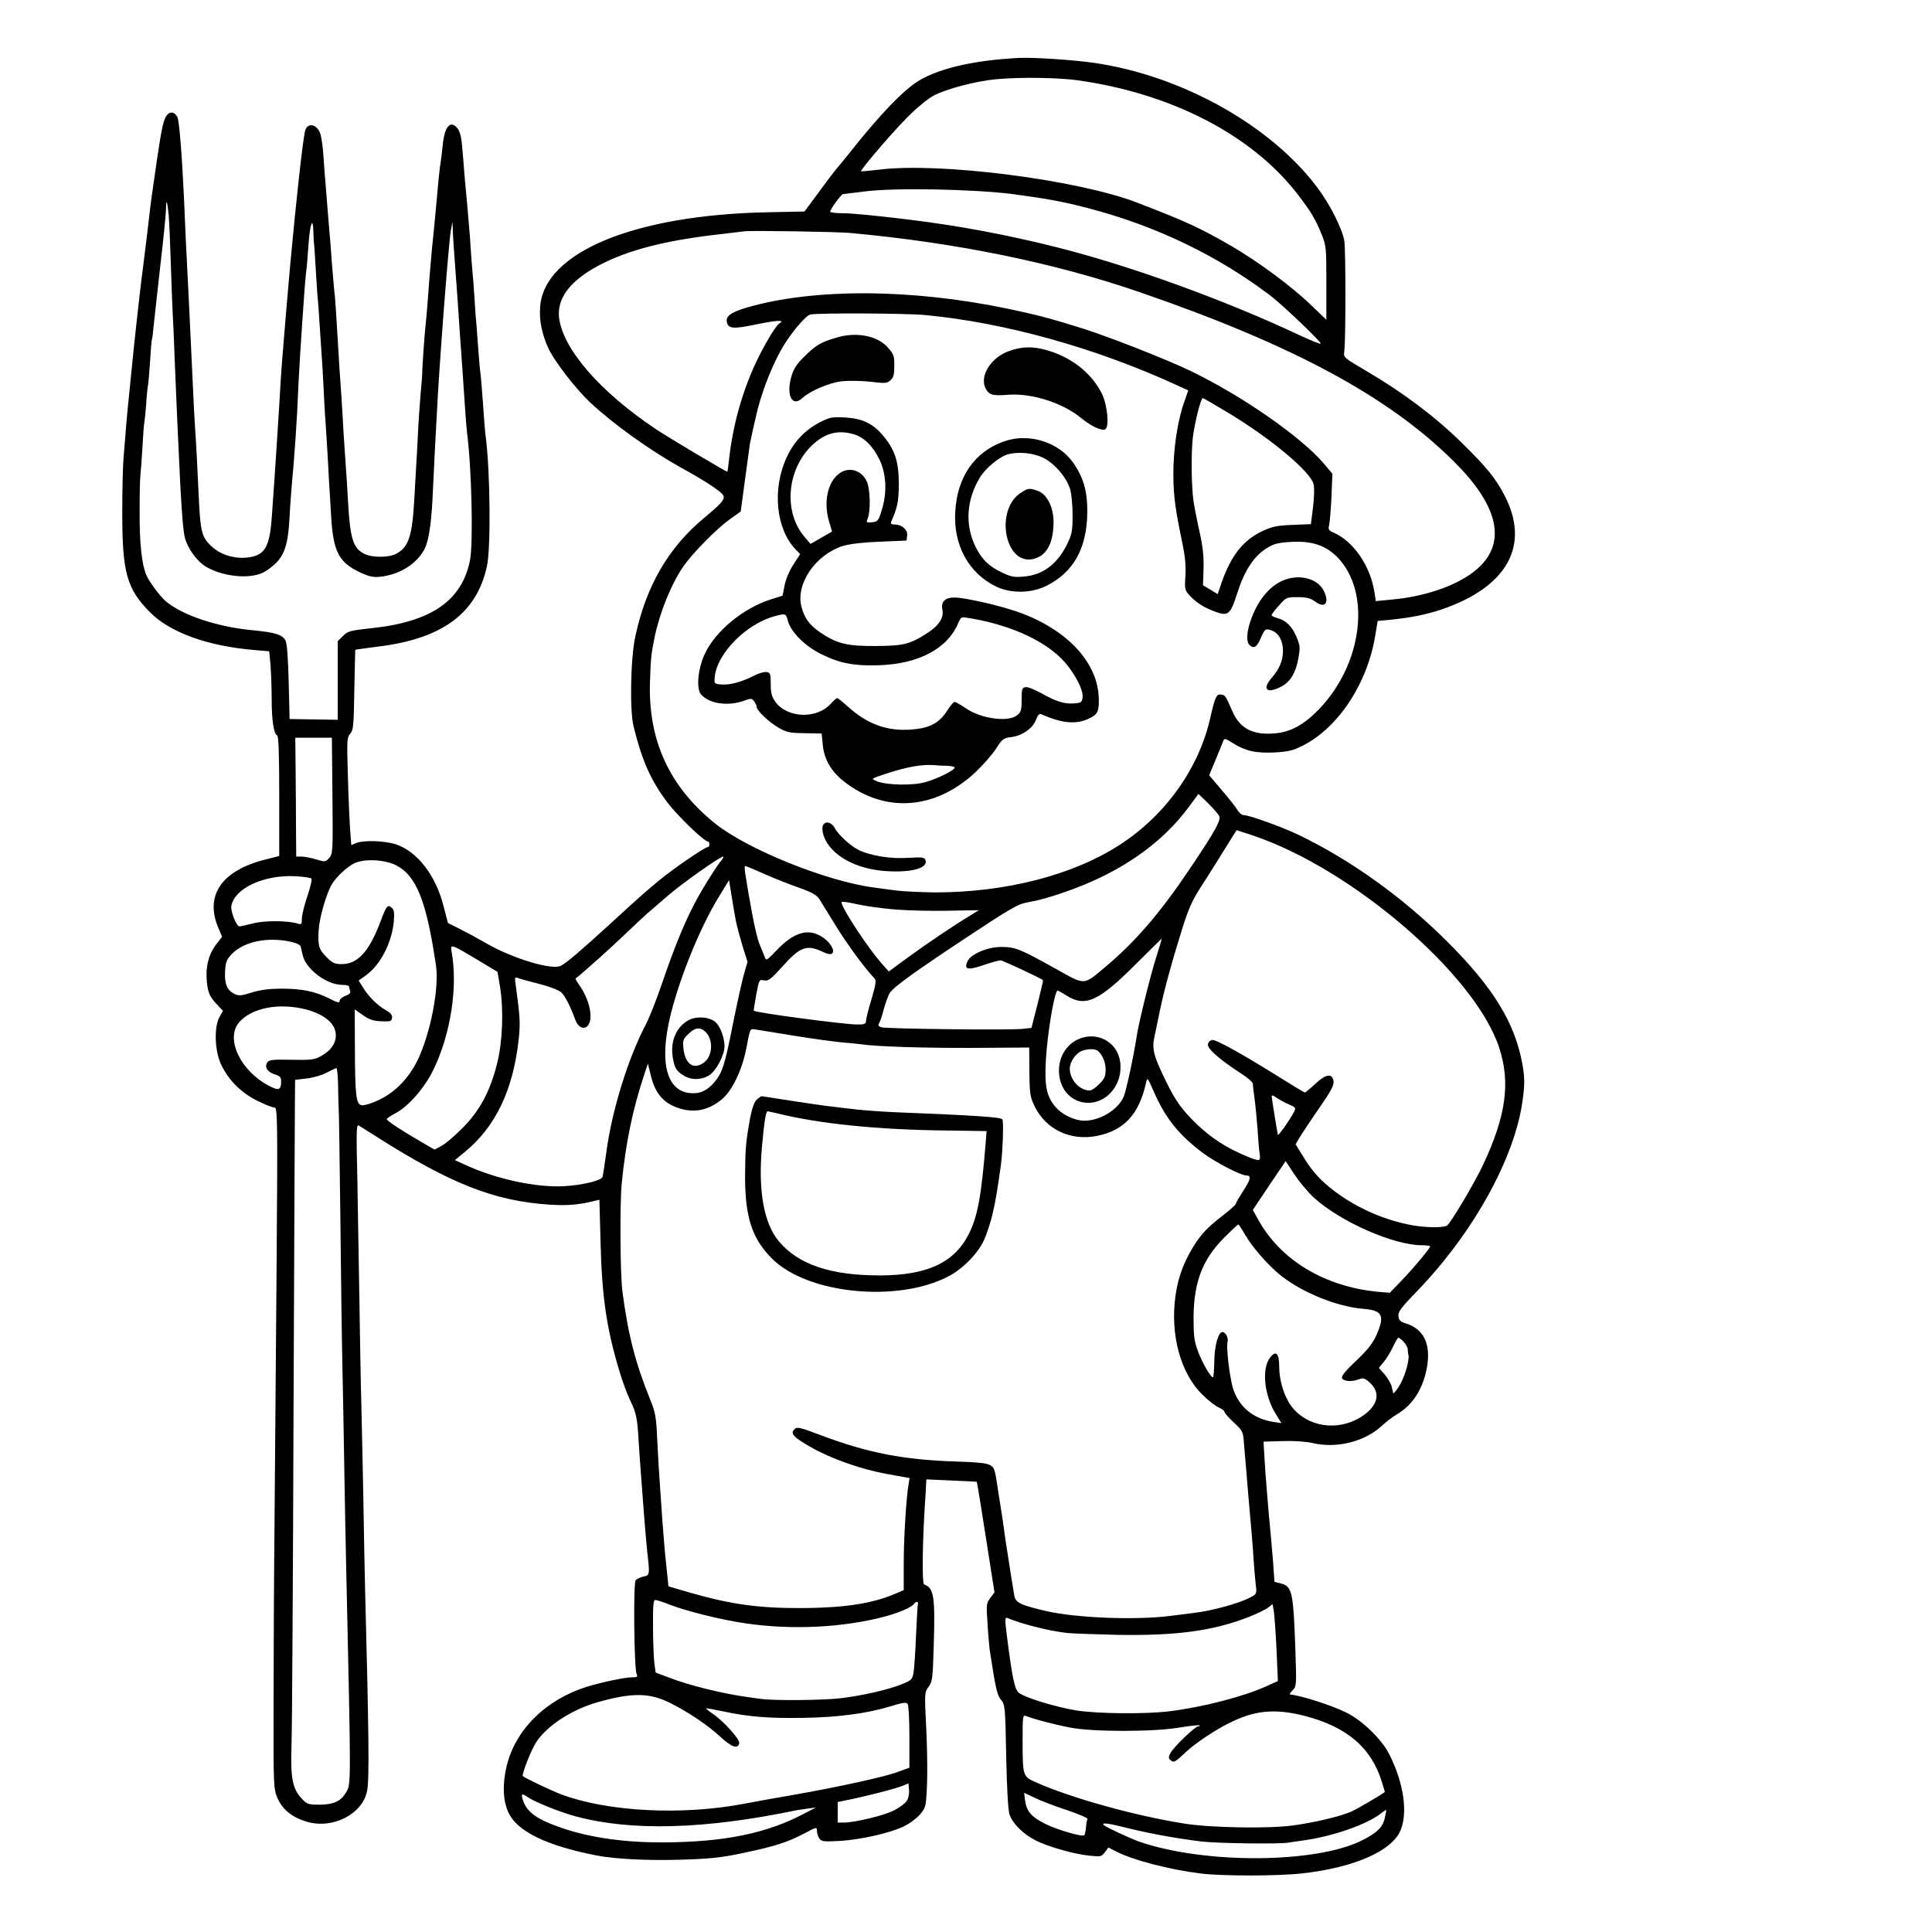 <?xml version="1.0" standalone="no"?>
<!DOCTYPE svg PUBLIC "-//W3C//DTD SVG 20010904//EN"
 "http://www.w3.org/TR/2001/REC-SVG-20010904/DTD/svg10.dtd">
<svg version="1.0" xmlns="http://www.w3.org/2000/svg"
 width="1024pt" height="1024pt" viewBox="0 0 1024 1024"
 preserveAspectRatio="xMidYMid meet">
<g transform="translate(0,1024) scale(0.1,-0.1)"
fill="#000000" stroke="none">
<path d="M5400 9933 c-232 -12 -415 -53 -527 -119 -81 -47 -211 -182 -378
-394 -33 -41 -63 -77 -66 -80 -3 -3 -42 -54 -85 -113 l-80 -108 -194 -4 c-707
-14 -1184 -211 -1207 -499 -6 -73 9 -147 44 -223 31 -67 143 -212 219 -284
121 -114 316 -254 479 -345 104 -57 166 -96 205 -126 45 -35 39 -45 -79 -144
-188 -156 -306 -360 -363 -624 -26 -118 -31 -392 -10 -480 45 -182 91 -286
180 -404 55 -72 194 -206 214 -206 4 0 8 -7 8 -15 0 -8 -4 -15 -9 -15 -16 0
-185 -116 -261 -179 -81 -68 -86 -72 -265 -236 -150 -137 -223 -199 -253 -214
-46 -24 -253 38 -392 118 -47 27 -112 62 -146 79 l-60 30 -23 89 c-41 163
-139 290 -253 328 -59 19 -168 23 -210 7 l-26 -11 -6 77 c-3 42 -9 171 -12
285 -6 194 -5 209 12 228 17 19 19 43 22 233 2 116 5 212 5 212 1 1 59 9 128
18 336 42 517 178 570 426 21 97 17 500 -6 680 -3 19 -10 101 -15 181 -6 81
-12 155 -14 165 -2 11 -7 66 -11 124 -4 58 -9 118 -10 134 -2 15 -7 76 -10
135 -4 58 -8 118 -10 132 -2 15 -6 73 -10 130 -3 57 -13 169 -20 249 -8 80
-17 183 -20 230 -8 111 -14 141 -33 163 -37 42 -67 3 -76 -97 -4 -38 -9 -79
-11 -90 -3 -12 -12 -97 -20 -191 -8 -93 -18 -188 -20 -210 -5 -39 -19 -204
-30 -355 -3 -41 -8 -91 -10 -110 -5 -42 -18 -229 -17 -250 0 -8 -4 -58 -9
-110 -4 -52 -11 -147 -14 -210 -3 -63 -7 -146 -10 -185 -2 -38 -7 -117 -10
-175 -11 -186 -31 -242 -97 -276 -39 -20 -128 -20 -168 1 -58 30 -74 79 -85
270 -3 61 -10 166 -15 235 -5 69 -12 177 -15 240 -4 63 -8 133 -10 155 -2 22
-9 128 -15 235 -6 107 -13 211 -15 230 -3 19 -9 94 -15 165 -5 72 -14 184 -20
250 -5 66 -12 145 -14 175 -3 30 -8 96 -11 145 -3 50 -11 105 -16 123 -18 57
-73 66 -83 14 -15 -78 -47 -373 -77 -697 -5 -60 -12 -132 -14 -160 -4 -44 -15
-172 -30 -360 -3 -33 -10 -139 -15 -235 -11 -171 -14 -223 -25 -385 -3 -44 -9
-134 -14 -200 -12 -172 -38 -213 -142 -221 -68 -4 -135 19 -182 64 -46 45 -54
74 -62 227 -12 251 -15 312 -20 380 -3 39 -10 169 -15 290 -11 235 -26 557
-35 720 -2 55 -7 159 -10 230 -11 231 -25 406 -35 425 -14 26 -36 31 -53 12
-20 -21 -30 -68 -57 -252 -11 -80 -23 -158 -25 -175 -3 -16 -14 -109 -25 -205
-12 -96 -25 -204 -30 -240 -8 -60 -42 -368 -55 -505 -3 -33 -8 -78 -10 -100
-12 -112 -17 -177 -30 -340 -4 -44 -7 -176 -7 -295 0 -314 24 -401 147 -525
106 -107 304 -179 551 -200 l81 -7 7 -76 c3 -41 6 -123 6 -181 0 -111 12 -183
29 -189 8 -3 11 -108 11 -321 l0 -318 -67 -17 c-238 -58 -330 -191 -255 -366
l19 -45 -33 -43 c-38 -50 -55 -116 -48 -192 6 -62 15 -83 56 -126 l30 -32 -19
-33 c-29 -54 -25 -178 8 -249 39 -84 106 -151 192 -194 40 -20 81 -36 91 -36
17 0 18 -42 12 -848 -4 -466 -9 -1079 -11 -1362 -3 -283 -5 -714 -5 -957 -1
-435 0 -443 21 -494 27 -61 78 -102 157 -125 137 -40 295 42 318 165 12 60 9
308 -11 1071 -2 74 -6 286 -9 470 -4 184 -8 416 -11 515 -3 99 -7 342 -10 540
-3 198 -8 490 -11 649 -6 245 -5 288 7 281 8 -5 46 -29 84 -53 400 -255 633
-348 930 -367 90 -6 153 -1 236 20 l26 6 6 -223 c7 -291 32 -458 99 -682 16
-54 42 -125 57 -156 33 -68 39 -93 46 -220 3 -52 8 -116 10 -143 2 -26 9 -116
15 -200 6 -83 15 -190 20 -237 15 -128 14 -130 -20 -136 -16 -4 -35 -13 -41
-20 -13 -15 -8 -466 5 -496 7 -15 3 -18 -22 -18 -39 0 -158 -25 -241 -50 -218
-68 -380 -228 -426 -422 -23 -97 -19 -183 10 -245 46 -100 203 -176 470 -228
98 -18 262 -27 435 -22 165 5 218 10 340 36 167 35 236 57 326 105 62 33 64
33 64 12 0 -12 6 -30 13 -41 13 -16 24 -17 113 -12 109 7 267 43 335 77 60 30
108 78 114 114 11 63 13 226 4 409 -9 184 -9 188 13 217 20 27 22 45 27 218 8
259 1 307 -51 324 -12 4 -9 238 7 468 1 14 3 39 3 57 l2 32 133 -6 c72 -3 133
-6 134 -7 2 -1 27 -155 63 -388 l31 -198 -22 -29 c-21 -28 -22 -37 -15 -133 3
-57 9 -119 11 -138 31 -206 40 -244 60 -269 22 -25 23 -36 28 -296 3 -163 10
-286 17 -310 15 -48 72 -106 140 -140 65 -33 199 -71 281 -80 63 -7 67 -6 85
18 l19 25 38 -20 c92 -47 282 -97 452 -118 109 -14 415 -14 540 1 272 31 469
117 517 225 41 94 19 252 -58 405 -39 79 -144 181 -228 222 -79 39 -235 89
-298 96 -5 1 2 11 13 22 21 21 21 27 15 208 -11 318 -17 343 -79 359 l-32 8
-7 100 c-4 54 -15 176 -24 269 -8 94 -18 216 -21 272 l-6 102 99 3 c62 2 121
-2 159 -10 129 -31 279 7 369 91 21 20 57 47 80 61 75 44 125 115 151 211 37
145 1 239 -105 271 -27 8 -36 17 -38 38 -3 23 13 44 101 135 294 305 513 699
556 1001 13 90 13 127 0 200 -40 220 -155 407 -399 650 -232 232 -508 430
-785 564 -89 43 -264 106 -295 106 -8 0 -23 12 -32 28 -9 15 -46 62 -83 105
l-66 78 34 82 c19 45 37 90 40 99 6 16 11 15 52 -11 67 -42 122 -54 223 -49
71 4 98 11 147 36 191 97 345 334 385 589 l12 72 56 5 c121 12 200 28 286 57
346 119 467 339 331 602 -47 91 -94 149 -224 277 -141 139 -312 268 -506 382
-124 73 -125 73 -120 106 8 54 8 544 0 587 -12 65 -77 194 -142 280 -246 329
-715 592 -1178 661 -106 16 -329 31 -405 27z m315 -119 c495 -70 918 -289
1159 -599 72 -93 98 -135 131 -218 24 -57 25 -72 25 -256 l0 -196 -78 75
c-104 101 -281 232 -427 317 -170 98 -234 127 -495 228 -314 122 -1048 216
-1369 176 -51 -6 -95 -10 -97 -9 -6 7 182 226 257 298 42 42 99 88 127 103 65
35 223 77 331 87 126 12 333 9 436 -6z m-345 -603 c185 -25 262 -39 400 -75
356 -93 683 -250 965 -464 64 -49 265 -241 265 -253 0 -5 -48 15 -107 42 -401
189 -901 370 -1290 468 -261 66 -523 115 -778 146 -187 23 -310 35 -362 35
-35 0 -63 4 -63 8 0 12 58 92 68 93 4 0 54 7 112 14 158 21 577 13 790 -14z
m-4476 -111 c3 -36 8 -148 11 -250 3 -102 8 -221 10 -265 3 -44 7 -147 10
-230 6 -160 22 -519 30 -675 10 -180 16 -255 25 -290 15 -58 65 -126 112 -154
99 -57 249 -68 318 -22 93 62 116 114 125 291 3 61 12 178 20 260 7 83 16 213
20 290 10 234 19 366 40 662 4 45 8 90 10 100 1 10 6 66 10 126 8 112 24 155
26 68 1 -28 2 -54 3 -58 1 -5 6 -71 10 -148 5 -77 9 -147 11 -155 1 -8 5 -67
9 -130 4 -63 9 -137 11 -165 2 -27 7 -104 10 -170 3 -66 7 -145 10 -175 2 -30
7 -109 11 -175 3 -66 8 -140 9 -165 2 -25 6 -99 10 -165 11 -190 41 -247 158
-301 50 -22 67 -25 110 -20 101 14 187 69 227 146 24 47 38 146 45 320 4 80 8
172 10 205 2 33 6 116 10 185 11 242 62 901 74 975 l9 50 2 -45 c1 -25 3 -65
5 -90 2 -25 11 -148 20 -275 8 -126 20 -288 25 -360 5 -71 12 -170 15 -220 3
-49 8 -106 10 -125 25 -188 34 -587 16 -680 -43 -215 -207 -327 -526 -360
-109 -12 -122 -15 -147 -41 l-28 -27 0 -209 0 -208 -127 2 -128 2 -5 198 c-3
128 -9 205 -17 219 -18 31 -54 42 -178 54 -186 18 -367 79 -455 152 -31 26
-90 105 -105 141 -24 58 -36 170 -35 342 0 88 2 171 4 185 2 14 7 81 11 150 4
69 8 127 10 130 1 3 6 48 10 100 3 52 8 97 10 100 1 3 6 57 10 120 4 63 8 117
10 120 2 3 6 34 9 70 4 36 20 182 36 325 17 143 30 278 30 299 0 58 7 40 14
-34z m3616 -95 c562 -52 1080 -158 1535 -315 809 -279 1315 -552 1660 -895
229 -227 278 -415 144 -552 -90 -93 -276 -164 -476 -181 l-81 -8 -7 46 c-21
140 -112 273 -219 318 -24 11 -27 16 -21 40 3 15 9 82 12 149 l5 122 -47 56
c-122 142 -436 360 -707 490 -124 60 -432 181 -573 225 -162 51 -241 72 -390
103 -515 108 -1035 110 -1390 6 -79 -24 -107 -44 -103 -72 6 -40 30 -43 162
-15 111 22 149 23 116 3 -19 -12 -83 -119 -125 -210 -73 -157 -122 -335 -141
-512 -4 -35 -8 -63 -9 -63 -8 0 -312 181 -375 223 -299 199 -497 427 -517 594
-12 109 69 208 240 291 149 73 346 121 617 151 52 6 109 13 125 15 37 5 490
-2 565 -9z m396 -435 c420 -40 898 -173 1326 -369 l66 -30 -24 -69 c-34 -99
-56 -250 -55 -382 1 -112 10 -177 49 -365 13 -62 18 -114 15 -166 -5 -76 -4
-77 29 -112 35 -36 75 -60 137 -82 61 -21 74 -9 109 102 38 119 88 195 155
237 41 25 61 30 133 34 107 6 181 -19 242 -81 181 -185 135 -566 -98 -807 -79
-82 -151 -121 -235 -127 -116 -10 -184 26 -224 119 -35 80 -37 83 -56 86 -27
6 -34 -8 -60 -122 -60 -266 -233 -511 -473 -669 -249 -164 -608 -257 -987
-257 -71 1 -163 5 -203 10 -40 5 -94 12 -120 16 -252 33 -673 203 -844 341
-241 195 -353 440 -343 748 4 125 7 154 25 240 28 132 88 280 152 373 48 69
174 198 244 248 l60 43 24 178 c13 98 25 180 25 183 1 3 7 30 13 60 7 30 14
64 17 75 24 113 76 253 132 355 43 80 131 187 158 193 41 9 506 7 611 -3z
m1594 -512 c232 -138 451 -321 463 -387 4 -19 2 -73 -4 -122 l-11 -87 -97 -4
c-80 -3 -106 -8 -158 -32 -102 -47 -167 -128 -218 -273 l-21 -62 -39 24 -39
23 3 89 c2 66 -4 118 -23 203 -14 63 -28 135 -31 160 -10 80 -12 233 -4 320 8
78 43 220 54 220 3 0 59 -32 125 -72z m-4738 -2035 c3 -296 2 -309 -17 -330
-19 -22 -22 -22 -69 -8 -27 8 -62 15 -78 15 l-28 0 -1 123 c0 67 -1 209 -2
315 l-2 192 97 0 97 0 3 -307z m4699 -106 c13 -22 -17 -77 -155 -282 -156
-232 -286 -384 -443 -516 -124 -104 -107 -103 -267 -14 -186 104 -215 116
-286 116 -74 1 -164 -37 -182 -76 -20 -44 0 -49 85 -20 41 14 82 25 90 25 11
0 215 -95 225 -105 2 -1 -12 -59 -29 -128 l-32 -125 -46 -5 c-67 -8 -722 0
-749 8 -15 5 -19 11 -14 19 5 6 17 40 26 76 10 36 24 75 32 87 20 32 134 114
411 297 214 142 267 173 308 181 22 5 45 9 50 10 66 14 181 52 269 89 234 98
417 235 544 405 l54 73 50 -48 c27 -27 54 -57 59 -67z m182 -106 c526 -178
1174 -736 1302 -1121 62 -187 38 -363 -85 -625 -45 -96 -171 -308 -191 -321
-20 -12 -108 -11 -179 1 -150 27 -295 90 -416 181 -77 58 -121 107 -173 194
l-34 55 19 33 c11 18 56 87 102 153 63 91 83 126 80 147 -5 45 -40 41 -96 -12
-27 -25 -52 -46 -56 -46 -4 0 -62 35 -129 77 -200 125 -341 204 -362 201 -12
-2 -21 -12 -23 -24 -3 -23 65 -82 181 -157 31 -20 57 -43 57 -50 0 -6 4 -41 9
-77 5 -36 12 -108 16 -160 3 -52 8 -112 11 -132 7 -46 3 -46 -79 -12 -97 41
-176 92 -251 163 -80 77 -116 126 -166 230 -65 132 -75 171 -62 232 6 30 20
97 31 149 24 114 67 269 121 440 33 104 52 145 113 237 39 62 94 148 121 193
27 44 50 80 51 80 0 0 40 -13 88 -29z m-2828 -142 c-14 -18 -58 -85 -96 -150
-72 -121 -136 -272 -216 -508 -25 -73 -60 -161 -77 -195 -96 -181 -182 -458
-212 -681 -9 -66 -18 -125 -20 -132 -5 -20 -104 -44 -204 -50 -147 -8 -359 37
-524 113 l-55 25 52 43 c164 134 258 330 287 605 8 78 6 116 -16 275 -7 46 -6
49 12 42 10 -4 61 -18 113 -31 54 -14 103 -33 116 -45 20 -19 47 -71 75 -147
15 -40 48 -53 67 -27 29 40 7 137 -48 215 -12 17 -20 31 -18 33 44 34 185 161
254 227 50 48 106 100 125 117 19 16 69 59 110 95 74 64 276 207 293 207 5 0
-3 -14 -18 -31z m-1718 -14 c110 -55 163 -188 214 -534 17 -119 -29 -356 -97
-499 -47 -96 -120 -172 -208 -213 -36 -17 -75 -29 -88 -27 -31 4 -36 47 -37
305 l-1 203 43 -30 c32 -23 54 -31 97 -33 49 -2 55 0 58 18 2 15 -8 27 -35 42
-44 25 -92 74 -121 122 l-21 34 39 28 c76 55 136 171 147 283 4 50 2 64 -11
75 -22 18 -28 11 -60 -75 -59 -156 -120 -224 -204 -224 -38 0 -50 5 -83 39
-39 39 -45 58 -40 141 4 68 42 198 71 245 24 39 77 88 115 108 50 27 161 22
222 -8z m1954 -47 c52 -23 135 -56 184 -73 70 -25 94 -39 108 -61 10 -16 50
-81 89 -144 59 -96 154 -225 204 -277 9 -9 5 -36 -17 -109 -16 -53 -29 -105
-29 -115 0 -16 -8 -19 -47 -19 -69 0 -541 63 -548 73 -1 1 5 39 13 84 15 80
16 82 41 77 23 -5 36 5 95 70 99 111 131 122 224 78 75 -36 56 45 -20 88 -71
40 -145 15 -233 -78 -53 -55 -54 -56 -63 -31 -5 13 -17 42 -26 64 -10 22 -28
99 -41 170 -36 202 -43 245 -35 245 4 0 50 -19 101 -42z m-2401 -24 c5 -5 -5
-47 -21 -94 -16 -47 -29 -100 -29 -119 0 -30 -2 -33 -22 -26 -54 16 -174 17
-237 1 -34 -9 -67 -16 -72 -16 -16 0 -48 81 -43 108 17 94 172 166 337 158 44
-2 83 -8 87 -12z m2250 -224 c6 -30 23 -92 36 -136 l26 -82 -21 -73 c-11 -41
-36 -155 -56 -254 -43 -218 -56 -259 -97 -309 -40 -48 -81 -66 -136 -59 -130
17 -162 190 -85 463 57 203 157 440 251 590 l46 75 13 -80 c7 -44 17 -105 23
-135z m839 60 c71 -6 201 -9 289 -7 l160 3 -53 -33 c-80 -48 -228 -148 -332
-224 l-92 -68 -34 38 c-72 79 -217 299 -217 329 0 5 33 1 75 -9 42 -10 134
-23 204 -29z m1390 -250 c-33 -105 -93 -349 -104 -420 -15 -101 -55 -288 -69
-322 -29 -69 -125 -128 -209 -128 -50 0 -117 32 -151 71 -49 58 -60 108 -53
247 8 144 46 372 63 372 2 0 23 -12 46 -26 101 -64 171 -32 373 171 72 71 131
130 132 130 1 -1 -11 -43 -28 -95z m-4590 79 c32 -7 52 -16 55 -27 2 -9 7 -29
10 -43 16 -75 127 -159 210 -159 20 0 36 -4 36 -9 0 -5 3 -16 6 -24 3 -10 -5
-18 -25 -25 -17 -6 -31 -18 -31 -27 0 -12 -11 -10 -57 14 -75 37 -143 51 -252
51 -61 0 -110 -6 -155 -20 -57 -18 -70 -19 -93 -8 -40 19 -54 54 -50 121 3 51
8 62 39 94 64 63 186 88 307 62z m993 -97 l105 -63 13 -77 c20 -126 14 -292
-15 -408 -37 -148 -93 -253 -185 -344 -41 -42 -91 -84 -111 -94 l-36 -19 -74
43 c-99 57 -179 110 -179 118 0 4 20 18 45 31 71 37 158 138 204 235 90 188
128 436 95 619 -8 46 -8 46 138 -41z m-907 -263 c98 -27 155 -76 155 -136 0
-44 -27 -82 -78 -110 -35 -20 -51 -22 -157 -20 -103 2 -119 0 -129 -15 -15
-25 2 -50 42 -63 25 -7 32 -15 32 -35 0 -48 -12 -53 -66 -24 -149 78 -230 248
-158 334 67 79 214 107 359 69z m2580 -138 c99 -16 216 -32 260 -36 44 -4 90
-8 101 -10 77 -12 332 -20 589 -19 l300 2 1 -129 c1 -118 4 -133 28 -183 60
-123 191 -185 332 -156 143 29 222 115 259 284 6 27 8 24 40 -49 61 -140 132
-229 258 -324 66 -50 203 -121 232 -121 28 0 25 -20 -15 -81 -22 -34 -40 -65
-40 -70 0 -4 -30 -31 -67 -60 -85 -65 -119 -102 -162 -173 -51 -85 -78 -162
-91 -256 -28 -206 27 -408 143 -522 31 -31 70 -61 87 -68 16 -7 30 -17 30 -23
0 -6 22 -31 49 -56 49 -46 50 -47 55 -121 4 -41 13 -154 21 -250 21 -236 24
-272 30 -365 3 -44 8 -101 11 -127 6 -46 5 -47 -34 -67 -60 -31 -202 -69 -295
-80 -45 -6 -102 -13 -127 -16 -188 -23 -497 -10 -655 26 -136 32 -162 44 -169
82 -6 35 -32 196 -47 297 -5 36 -11 81 -14 100 -3 19 -12 80 -21 134 -8 55
-17 110 -20 122 -12 47 -28 52 -216 58 -271 9 -462 47 -699 136 -119 45 -135
49 -148 35 -23 -23 -7 -41 81 -92 109 -63 267 -119 407 -145 l122 -22 -5 -31
c-12 -63 -26 -284 -26 -421 l0 -142 -47 -20 c-118 -50 -257 -72 -470 -75 -247
-2 -391 17 -624 84 l-106 31 -11 106 c-7 59 -16 172 -22 252 -5 80 -12 172
-14 205 -3 33 -8 125 -12 205 -6 132 -9 152 -39 225 -77 191 -116 341 -146
570 -12 92 -14 462 -4 570 22 220 57 391 121 584 l18 54 16 -65 c19 -79 55
-129 112 -157 96 -46 186 -34 267 35 53 46 104 153 126 264 21 111 20 108 47
104 13 -2 104 -17 203 -33z m-2413 -266 c1 -52 2 -107 3 -122 2 -16 5 -278 9
-583 3 -305 8 -661 11 -790 3 -129 7 -374 10 -545 3 -170 7 -404 10 -520 26
-1171 26 -1139 -1 -1185 -27 -47 -66 -65 -142 -65 -60 0 -66 2 -97 37 -45 49
-56 110 -50 278 3 74 8 898 11 1830 4 932 7 1696 8 1696 0 1 28 4 61 8 33 3
80 17 105 30 25 13 48 24 53 25 4 0 8 -42 9 -94z m5043 -100 c32 -14 34 -17
24 -38 -25 -46 -83 -129 -86 -121 -4 16 -33 194 -33 205 0 6 13 1 29 -11 17
-11 46 -27 66 -35z m128 -492 c142 -129 423 -253 574 -253 24 0 43 -3 43 -6 0
-10 -85 -112 -153 -183 l-61 -63 -60 5 c-286 27 -521 169 -639 386 l-27 48 87
130 87 129 46 -70 c26 -39 72 -94 103 -123z m-365 -195 c40 -70 127 -169 195
-222 116 -90 297 -162 432 -173 103 -8 116 -35 70 -140 -19 -43 -46 -77 -107
-135 -56 -53 -79 -81 -75 -92 7 -18 52 -21 91 -6 22 8 31 5 56 -18 61 -55 43
-125 -46 -182 -124 -78 -285 -54 -369 56 -38 50 -65 137 -65 209 0 72 -17 90
-48 50 -46 -58 -32 -199 29 -298 l31 -50 -44 7 c-107 16 -185 83 -214 181 -18
65 -35 211 -28 242 6 22 -10 53 -27 53 -22 0 -43 -76 -43 -157 -1 -45 -4 -83
-7 -83 -13 0 -59 81 -81 142 -19 52 -22 82 -22 178 2 187 48 306 164 422 38
38 70 68 73 68 3 0 19 -24 35 -52z m842 -570 c11 -12 20 -29 21 -37 0 -9 2
-24 4 -34 6 -31 -23 -125 -52 -168 -15 -23 -28 -37 -29 -33 -1 5 -5 21 -8 36
-4 15 -20 43 -37 63 l-31 35 25 30 c14 16 36 52 49 79 12 28 26 50 30 51 4 0
16 -10 28 -22z m-3890 -1393 c86 -34 276 -81 401 -99 245 -36 515 -23 739 36
77 21 144 50 155 68 9 14 25 12 20 -2 -2 -7 -6 -83 -10 -168 -3 -85 -10 -173
-13 -195 -7 -38 -11 -41 -66 -63 -69 -28 -210 -60 -321 -73 -90 -11 -353 -13
-418 -4 -23 3 -55 7 -72 10 -129 17 -309 61 -418 103 l-72 27 -7 50 c-3 28 -7
114 -7 193 -1 111 2 142 12 142 7 0 42 -11 77 -25z m3216 -242 l7 -163 -67
-30 c-122 -54 -331 -108 -507 -130 -129 -16 -381 -13 -492 4 -111 18 -275 68
-307 94 -22 18 -35 78 -63 300 -12 92 -11 102 3 96 84 -34 215 -67 315 -79 28
-3 147 -7 265 -10 315 -5 505 20 697 94 45 18 93 41 105 51 l23 18 7 -41 c3
-23 10 -115 14 -204z m-3214 -279 c101 -51 200 -118 269 -182 58 -53 91 -64
97 -31 4 20 -81 115 -138 154 -22 15 -39 29 -38 30 2 2 41 -5 88 -15 134 -29
242 -38 425 -35 189 3 338 23 464 61 68 21 85 23 92 12 5 -7 9 -86 9 -175 l0
-162 -57 -21 c-71 -27 -302 -78 -568 -125 -110 -19 -222 -39 -250 -45 -330
-63 -723 -43 -972 50 -45 17 -191 86 -202 96 -7 7 42 134 69 177 56 89 191
177 331 216 181 51 273 49 381 -5z m3361 -68 c226 -58 356 -169 412 -353 8
-26 15 -49 15 -50 0 -5 -141 -88 -178 -105 -63 -26 -185 -56 -307 -73 -126
-18 -439 -13 -580 10 -263 42 -597 135 -786 219 -68 30 -69 33 -69 223 0 125
1 135 18 128 39 -16 149 -45 231 -61 119 -24 447 -24 585 0 54 9 101 14 104
11 3 -3 0 -5 -7 -5 -17 0 -130 -109 -147 -141 -12 -23 -11 -29 1 -39 17 -14
23 -10 85 48 44 41 148 111 220 147 138 70 244 81 403 41z m-2108 -452 c-8
-13 -38 -35 -66 -49 -51 -27 -209 -65 -266 -65 l-33 0 0 54 0 55 78 16 c120
26 231 56 266 70 l31 13 3 -35 c2 -20 -3 -45 -13 -59z m853 -49 c62 -21 109
-41 106 -46 -3 -5 -7 -25 -8 -45 -2 -19 -6 -38 -9 -41 -11 -10 -142 28 -207
60 -73 37 -99 66 -107 124 l-5 41 59 -28 c33 -16 110 -45 171 -65z m-2861 70
c37 -26 174 -81 258 -103 293 -78 678 -68 1160 32 11 2 40 7 65 10 l45 6 -60
-31 c-199 -106 -424 -152 -745 -154 -206 -1 -384 24 -532 73 -139 47 -195 85
-216 150 -12 36 -7 39 25 17z m4543 -109 c-11 -51 -41 -80 -122 -121 -245
-122 -832 -126 -1180 -6 -46 16 -175 76 -187 87 -17 16 23 11 125 -15 122 -30
248 -53 389 -71 80 -10 418 -15 465 -6 14 2 48 7 75 11 157 21 340 85 415 144
14 11 26 19 27 18 1 -2 -2 -20 -7 -41z"/>
<path d="M4435 8451 c-84 -24 -112 -41 -173 -102 -40 -39 -56 -65 -68 -106
-28 -98 5 -163 58 -113 41 38 144 82 209 89 34 4 102 3 151 -2 79 -10 90 -9
108 8 16 14 20 31 20 77 0 53 -3 62 -36 98 -55 61 -166 82 -269 51z"/>
<path d="M5350 8380 c-97 -33 -160 -133 -126 -199 19 -35 35 -40 125 -33 124
8 287 -45 383 -125 50 -41 104 -67 125 -59 24 10 13 129 -17 190 -55 109 -161
193 -292 230 -73 21 -130 20 -198 -4z"/>
<path d="M4344 8001 c-76 -39 -137 -103 -174 -184 -78 -167 -58 -379 46 -488
l25 -26 -35 -54 c-21 -31 -40 -77 -47 -109 l-11 -57 -66 -21 c-144 -47 -290
-167 -346 -287 -37 -77 -47 -186 -20 -216 43 -49 141 -63 225 -34 40 15 45 14
56 -2 7 -9 13 -22 13 -28 0 -20 63 -81 115 -111 44 -26 60 -29 140 -30 l90 -2
6 -60 c7 -76 44 -140 111 -193 217 -171 485 -152 699 49 41 39 90 95 109 125
32 50 39 55 78 60 58 6 117 47 133 92 10 26 17 34 29 29 107 -47 181 -55 248
-24 49 22 57 36 56 105 -3 191 -165 367 -424 460 -95 34 -281 77 -339 78 -52
1 -75 -22 -66 -65 9 -41 -19 -85 -81 -124 -92 -59 -124 -67 -274 -68 -151 -1
-206 13 -294 73 -55 38 -82 74 -98 135 -32 121 75 278 222 323 35 10 107 19
195 22 l140 6 3 27 c4 30 -28 58 -66 58 -19 0 -23 4 -17 18 33 76 38 104 39
197 0 115 -20 179 -80 252 -55 67 -110 94 -201 100 -72 4 -82 3 -139 -26z
m179 -62 c54 -15 102 -61 137 -132 38 -77 43 -178 13 -272 -17 -56 -21 -60
-51 -63 -31 -3 -32 -2 -22 23 15 38 12 150 -4 189 -27 65 -98 86 -151 44 -60
-47 -81 -153 -50 -254 8 -27 15 -50 15 -51 0 0 -26 -16 -57 -33 l-57 -33 -33
39 c-108 127 -94 343 30 473 71 73 142 95 230 70z m-348 -986 c15 -62 92 -139
182 -182 95 -47 171 -61 298 -57 214 6 368 88 425 226 11 27 17 31 44 26 209
-32 394 -111 498 -213 65 -64 121 -165 116 -209 -3 -26 -7 -29 -43 -32 -52 -5
-99 10 -176 54 -35 19 -72 34 -83 32 -19 -3 -21 -10 -21 -66 0 -55 -3 -66 -24
-83 -47 -38 -190 -19 -272 37 -28 19 -55 34 -60 34 -5 0 -24 -23 -41 -50 -42
-64 -93 -90 -190 -97 -127 -9 -231 29 -333 121 -28 25 -53 45 -57 46 -5 0 -20
-13 -34 -29 -74 -84 -232 -78 -295 10 -19 27 -24 47 -24 94 0 54 -2 60 -22 63
-12 2 -40 -6 -62 -17 -67 -35 -130 -52 -174 -49 -41 3 -42 3 -39 38 11 126
167 284 321 325 54 14 57 13 66 -22z m848 -772 c20 -1 37 -5 37 -9 0 -14 -90
-59 -154 -77 -67 -20 -208 -17 -261 5 -30 13 -29 13 60 42 101 33 181 47 240
43 22 -2 57 -4 78 -4z"/>
<path d="M5323 7901 c-156 -54 -249 -186 -260 -372 -11 -177 71 -328 217 -398
77 -37 184 -36 262 2 149 73 220 201 221 397 0 108 -20 177 -73 255 -76 111
-236 162 -367 116z m206 -87 c61 -31 124 -104 143 -167 7 -23 13 -85 13 -137
0 -82 -4 -102 -27 -150 -50 -105 -126 -165 -223 -175 -55 -6 -71 -4 -117 17
-76 35 -113 71 -148 141 -56 115 -48 248 23 365 31 52 106 113 152 125 57 14
132 6 184 -19z"/>
<path d="M5409 7627 c-135 -89 -85 -376 61 -351 74 13 113 80 114 194 1 81
-34 151 -85 169 -44 15 -51 14 -90 -12z"/>
<path d="M6795 7161 c-71 -32 -131 -108 -166 -209 -22 -63 -24 -113 -7 -130
22 -22 39 -13 58 31 25 56 27 57 61 45 36 -13 59 -54 59 -108 0 -52 -19 -96
-60 -143 -52 -60 -26 -86 49 -47 50 25 80 75 93 153 10 56 9 67 -12 115 -23
54 -57 86 -103 97 -15 4 -27 11 -27 15 0 4 17 27 39 51 38 43 40 44 99 44 47
0 67 -5 92 -23 53 -40 79 -7 45 59 -35 66 -135 89 -220 50z"/>
<path d="M4367 5873 c-18 -17 -5 -74 26 -114 58 -77 170 -127 303 -136 136 -9
225 16 209 59 -6 14 -18 16 -95 11 -90 -6 -201 12 -263 44 -40 20 -106 81
-123 115 -14 26 -42 37 -57 21z"/>
<path d="M3652 4834 c-65 -33 -99 -109 -87 -193 9 -60 19 -78 58 -101 41 -26
93 -25 135 0 37 23 82 107 82 154 0 45 -21 103 -46 127 -31 29 -99 35 -142 13z
m88 -64 c41 -41 38 -125 -7 -160 -53 -42 -100 -13 -110 67 -5 48 -4 54 25 82
35 36 64 39 92 11z"/>
<path d="M5713 4731 c-141 -66 -131 -291 15 -331 117 -31 227 79 209 212 -14
107 -125 165 -224 119z m103 -59 c25 -18 44 -60 44 -100 0 -37 -6 -50 -34 -78
-19 -19 -41 -34 -49 -34 -55 0 -107 57 -107 116 0 35 31 81 64 94 26 11 68 12
82 2z"/>
<path d="M4012 4413 c-14 -13 -25 -43 -36 -98 -23 -127 -26 -162 -27 -310 0
-217 37 -330 143 -436 187 -187 662 -235 933 -95 76 39 155 119 189 190 14 30
35 92 46 138 17 72 25 123 45 263 10 74 15 231 8 242 -8 12 -141 21 -568 38
-71 3 -166 10 -210 15 -44 5 -105 12 -135 16 -30 3 -124 17 -208 30 -84 13
-154 24 -156 24 -2 0 -13 -8 -24 -17z m103 -73 c229 -57 536 -88 907 -92 l207
-3 -4 -55 c-24 -293 -43 -397 -91 -492 -76 -151 -222 -218 -472 -218 -260 0
-431 58 -534 181 -79 94 -110 266 -90 495 13 145 21 194 31 194 3 0 24 -5 46
-10z"/>
</g>
</svg>
